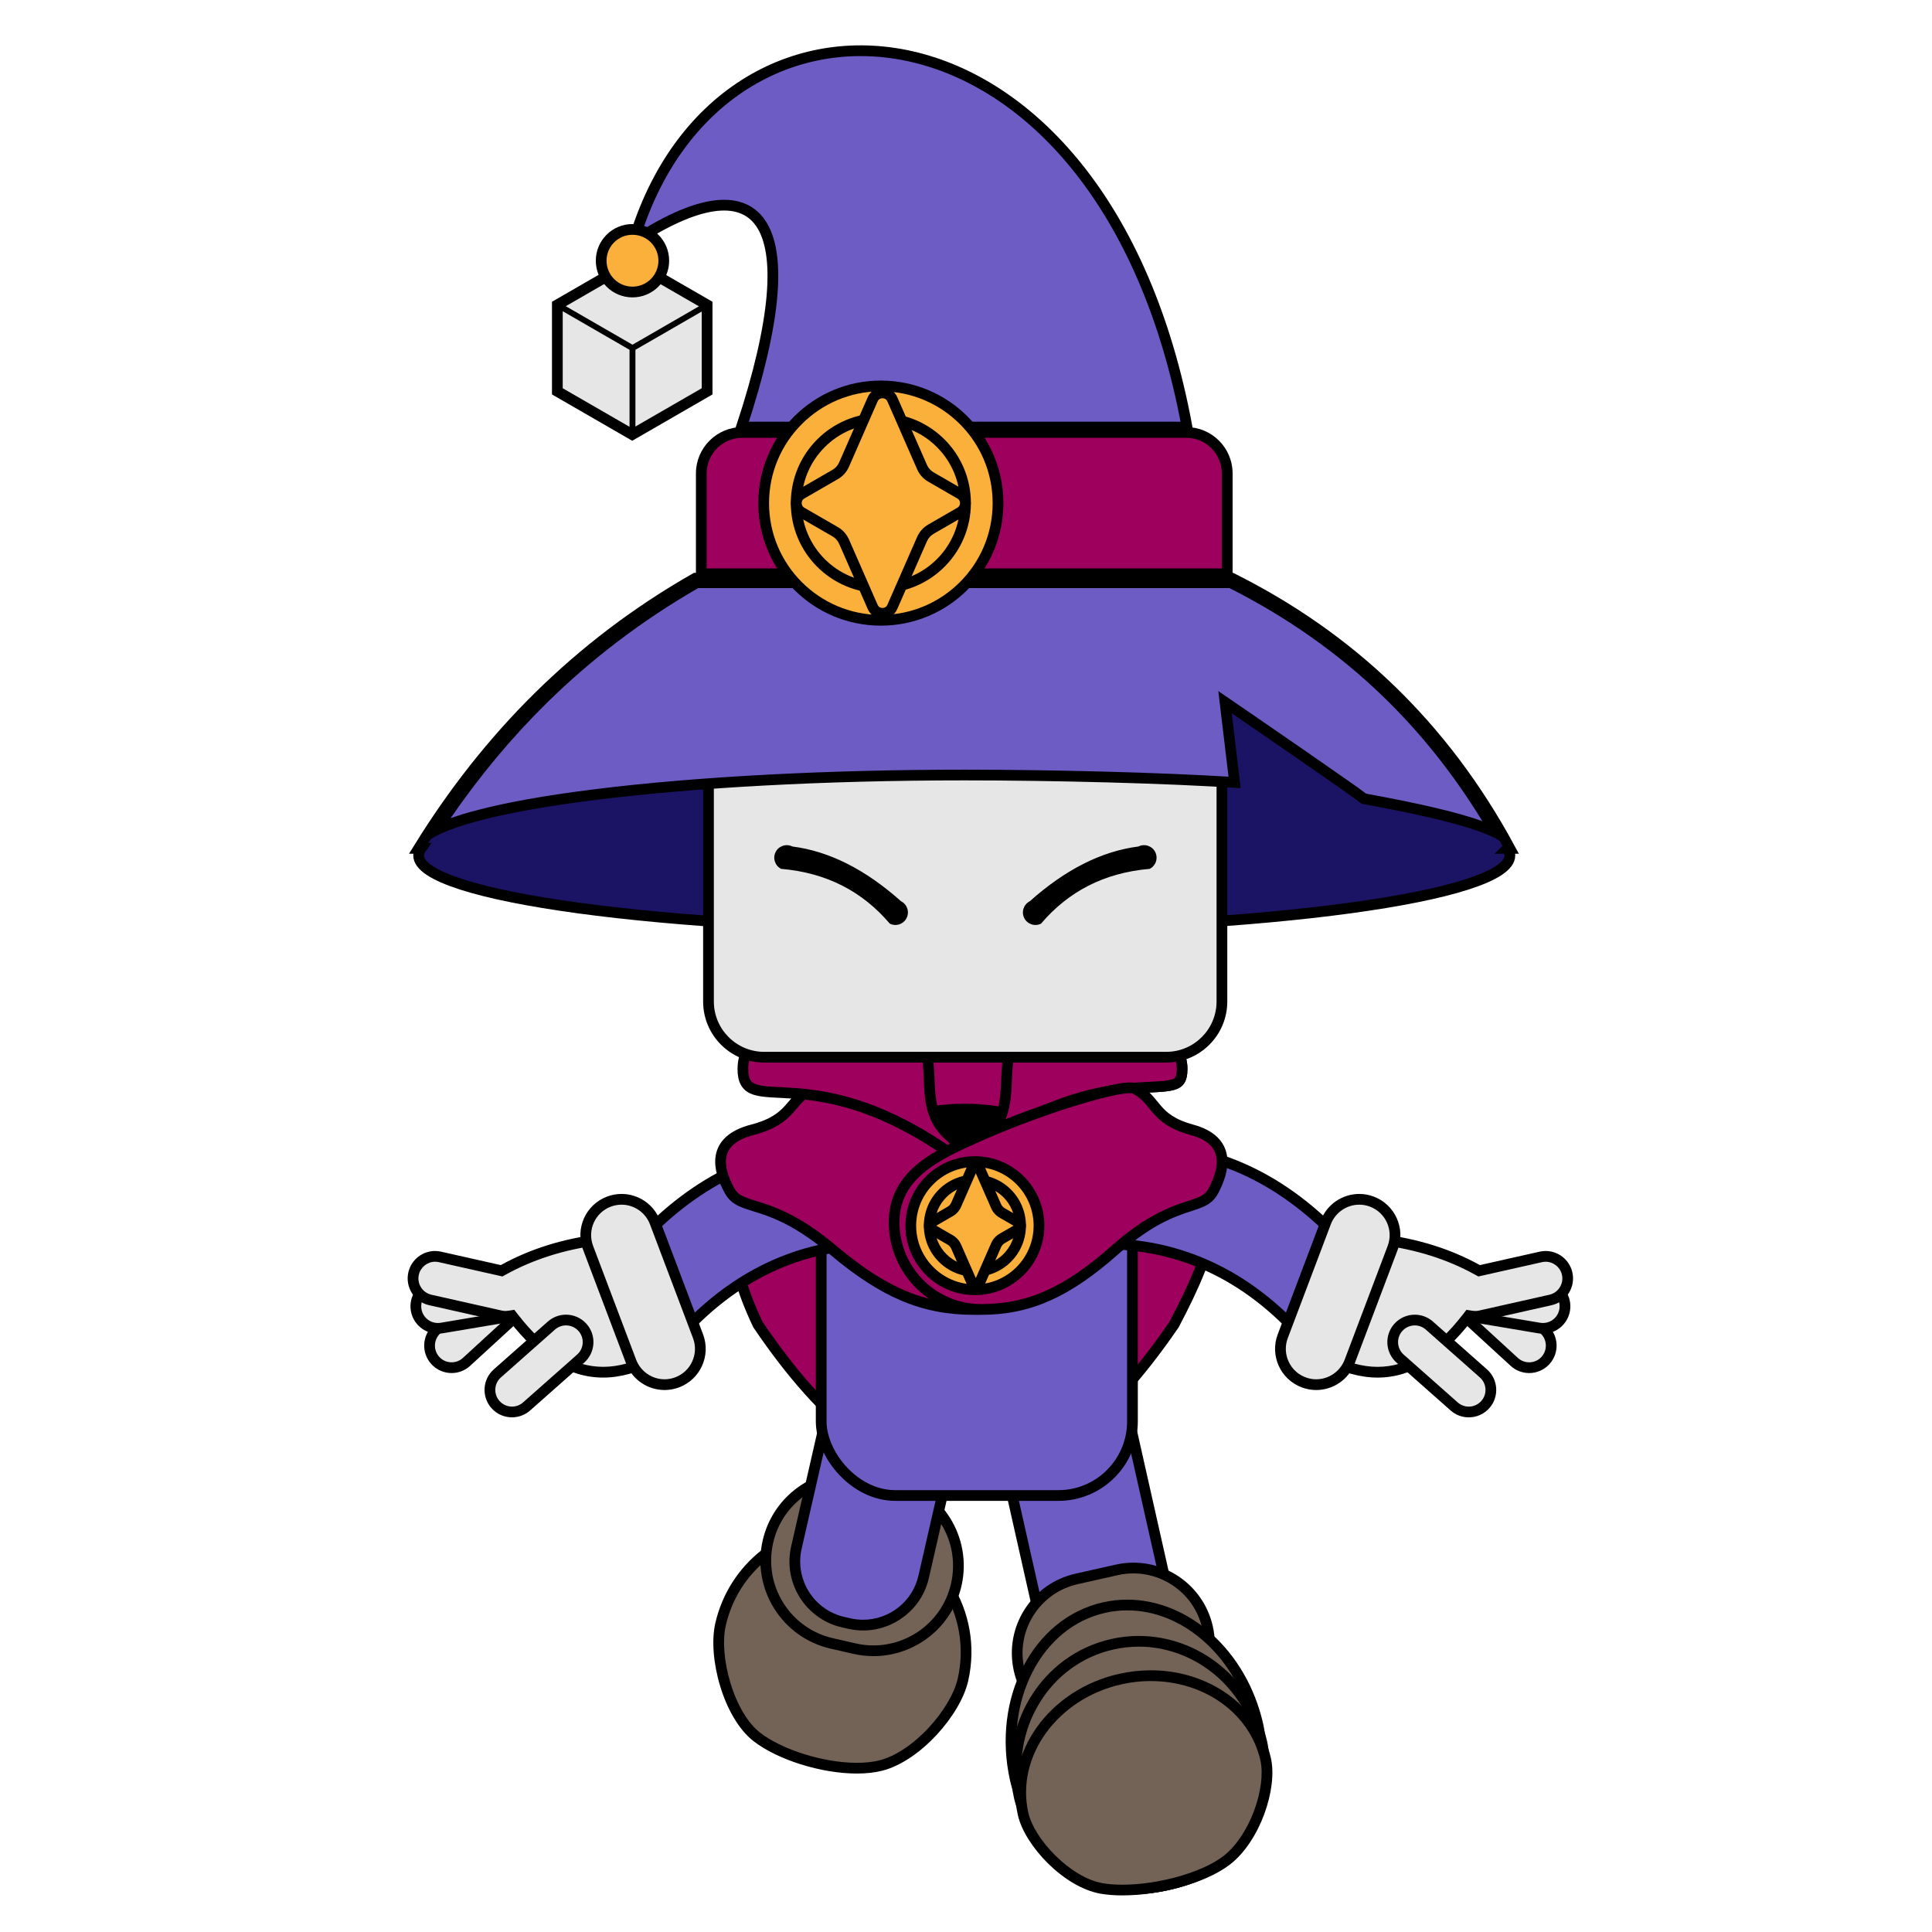 <?xml version="1.0" encoding="UTF-8"?><svg id="Front" xmlns="http://www.w3.org/2000/svg" viewBox="0 0 1080 1080"><defs><style>.cls-1,.cls-2,.cls-3,.cls-4,.cls-5,.cls-6{stroke:#000;stroke-miterlimit:10;}.cls-1,.cls-2,.cls-3,.cls-4,.cls-6{stroke-width:6px;}.cls-1,.cls-7,.cls-5{fill:#e6e6e6;}.cls-8,.cls-4{fill:#9e005d;}.cls-2,.cls-9{fill:#6c5cc4;}.cls-3,.cls-10{fill:#fbb03b;}.cls-11{fill:#736357;}.cls-5{stroke-width:3px;}.cls-6{fill:#1b1464;}</style></defs><g><g><path class="cls-11" d="M479,988.43c-19.07,0-43.12-7.52-55.94-17.49-15.84-12.32-24.38-44.87-20.27-62.88,3.53-15.44,12.31-29.32,24.72-39.09,12.23-9.63,27.49-14.94,42.97-14.94,5.2,0,10.43,.59,15.55,1.76,18.1,4.14,33.5,15.07,43.37,30.79,9.87,15.72,13.03,34.35,8.89,52.44-3.96,17.34-25.23,42.56-45.69,47.86-3.94,1.02-8.52,1.54-13.61,1.54h0Z"/><path d="M470.48,857.03c4.98,0,9.98,.57,14.88,1.69,35.75,8.17,58.18,43.9,50.01,79.65-1.89,8.28-7.96,18.53-16.22,27.42-8.66,9.32-18.61,15.95-27.3,18.2-3.7,.96-8.02,1.44-12.86,1.44-18.48,0-41.74-7.25-54.09-16.86-6.78-5.27-12.81-15.37-16.56-27.7-3.56-11.73-4.54-23.75-2.63-32.14,3.42-14.98,11.6-27.92,23.65-37.41,11.71-9.22,26.31-14.3,41.11-14.29m0-6c-33.06,0-62.93,22.76-70.61,56.36-4.37,19.11,4.54,52.84,21.35,65.91,13.36,10.39,37.76,18.12,57.78,18.12,5.17,0,10.04-.52,14.36-1.63,21.04-5.45,43.5-30.98,47.86-50.09h0c8.92-39.03-15.49-77.91-54.52-86.83h0c-5.43-1.24-10.87-1.84-16.22-1.84h0Z"/></g><g><path class="cls-11" d="M488.29,922.79c-3.56,0-7.13-.41-10.63-1.21l-12.67-2.9c-12.37-2.83-22.9-10.3-29.64-21.05-6.75-10.74-8.91-23.47-6.08-35.84,4.97-21.74,23.99-36.93,46.26-36.93,3.55,0,7.13,.41,10.63,1.21l12.67,2.9c12.37,2.83,22.9,10.3,29.64,21.05s8.91,23.47,6.08,35.84c-4.97,21.74-23.99,36.93-46.25,36.93h0Z"/><path d="M475.53,827.87c3.33,0,6.68,.38,9.96,1.13l12.67,2.9c11.59,2.65,21.45,9.65,27.77,19.72,6.32,10.07,8.34,21.99,5.7,33.58-2.29,10.03-7.76,18.68-15.82,25.03-7.83,6.17-17.61,9.57-27.51,9.57-3.33,0-6.68-.38-9.96-1.13l-12.67-2.9c-11.59-2.65-21.45-9.65-27.77-19.72s-8.34-21.99-5.7-33.58c2.29-10.03,7.76-18.68,15.82-25.03,7.83-6.17,17.61-9.57,27.51-9.57m0-6c-23.03,0-43.84,15.86-49.19,39.26-6.21,27.19,10.79,54.27,37.98,60.48l12.67,2.9c3.79,.87,7.57,1.28,11.3,1.28,23.03,0,43.84-15.86,49.19-39.26h0c6.21-27.19-10.79-54.27-37.98-60.48l-12.67-2.9c-3.79-.87-7.57-1.28-11.3-1.28h0Z"/></g></g><path class="cls-4" d="M423.7,740.45c74.75,110.54,152.1,117.54,232.59,0,22.96-43.4,34.51-79.36,0-85.31,0-50.85-232.59-50.85-232.59,0-17.75,18.29-18.63,46.22,0,85.31Z"/><g><path class="cls-9" d="M624.32,959.84c-17.75,0-34.07-15.29-38.81-36.36l-27.06-120.26,71.22-16.03,27.06,120.26c2.65,11.76,1.36,23.64-3.63,33.45-4.89,9.62-12.76,16.09-22.16,18.2-2.17,.49-4.4,.74-6.62,.74Z"/><path d="M627.4,790.77l9.87,43.87,15.82,70.3,.71,3.16c2.49,11.08,1.29,22.24-3.37,31.43-4.48,8.81-11.63,14.72-20.15,16.63-1.95,.44-3.96,.66-5.96,.66-16.36,0-31.45-14.31-35.88-34.02l-.71-3.16-15.82-70.3-9.87-43.87,65.37-14.71m4.54-7.17l-77.07,17.34,11.19,49.73,15.82,70.3,.71,3.16c5.13,22.79,22.94,38.7,41.74,38.7,2.42,0,4.85-.26,7.28-.81h0c21.28-4.79,33.85-29.52,28.06-55.24l-.71-3.16-15.82-70.3-11.19-49.73h0Z"/></g><g><path class="cls-9" d="M482.47,908.45c-2.6,0-5.22-.3-7.78-.88l-3.34-.76c-18.7-4.27-30.44-22.96-26.16-41.67l19.65-85.99,71.17,16.26-19.65,86c-3.64,15.92-17.57,27.04-33.88,27.04h0Z"/><path d="M467.09,782.74l65.32,14.93-7.08,30.99-11.9,52.08c-1.64,7.16-5.55,13.34-11.3,17.88-5.6,4.41-12.58,6.83-19.65,6.83-2.38,0-4.77-.27-7.12-.81l-3.34-.76c-17.09-3.91-27.81-20.98-23.91-38.07l11.9-52.08,7.08-30.99m-4.51-7.19l-8.42,36.84-11.9,52.08c-4.65,20.35,8.07,40.61,28.42,45.26l3.34,.76c2.83,.65,5.67,.96,8.45,.96,17.23,0,32.8-11.86,36.8-29.38l11.9-52.08,8.42-36.84-77.01-17.6h0Z"/></g><rect class="cls-2" x="459.05" y="612" width="174" height="224" rx="41.43" ry="41.43"/><g><path class="cls-9" d="M725.77,744.98c-30.55-32.98-67.25-49.69-109.15-49.69-6.22,0-12.65,.37-19.15,1.1l20.68-54.69c5.56-.52,11.07-.78,16.43-.78,42.91,0,79.53,16.15,111.88,49.35l-20.69,54.71Z"/><path d="M634.59,643.92c20.59,0,40.13,3.96,58.07,11.78,17.85,7.78,34.77,19.65,50.33,35.3l-18.32,48.44c-30.47-31.3-66.77-47.16-108.03-47.16-4.78,0-9.68,.21-14.64,.64l18.31-48.4c4.83-.4,9.63-.6,14.29-.6m0-6c-6.13,0-12.32,.33-18.58,.98l-23.1,61.09c8.05-1.12,15.97-1.69,23.72-1.69,41.44,0,78.48,16.32,110.22,52.35l23.1-61.09c-34.56-36.09-73.37-51.63-115.36-51.63h0Z"/></g><g><g><path class="cls-7" d="M854.81,764.55c-3.09,0-6.05-1.15-8.33-3.24l-29.73-27.26c-2.43-2.23-3.84-5.26-3.98-8.56-.14-3.29,1.01-6.44,3.23-8.87,2.33-2.54,5.64-4,9.09-4,3.09,0,6.05,1.15,8.33,3.24l29.72,27.26c2.43,2.23,3.84,5.27,3.99,8.56,.14,3.29-1.01,6.44-3.23,8.87-2.33,2.54-5.64,4-9.09,4Z"/><path d="M825.1,709.62v6c2.34,0,4.58,.87,6.3,2.45l.49,.45,28.74,26.36,.49,.45c3.79,3.48,4.05,9.39,.57,13.19-1.79,1.95-4.23,3.02-6.88,3.02-2.34,0-4.58-.87-6.3-2.45l-.49-.45-28.74-26.36-.49-.45c-3.79-3.48-4.05-9.39-.57-13.19,1.79-1.95,4.23-3.02,6.88-3.02v-6m0,0c-4.15,0-8.28,1.67-11.3,4.97-5.72,6.24-5.3,15.94,.94,21.66l.49,.45,28.74,26.36,.49,.45c2.94,2.7,6.66,4.03,10.36,4.03,4.15,0,8.28-1.67,11.3-4.97h0c5.72-6.24,5.3-15.94-.94-21.66l-.49-.45-28.74-26.36-.49-.45c-2.94-2.7-6.66-4.03-10.36-4.03h0Z"/></g><g><path class="cls-7" d="M862.5,742.56c-.69,0-1.38-.06-2.06-.17l-39.78-6.69c-6.71-1.13-11.24-7.5-10.12-14.21,1-5.96,6.11-10.29,12.14-10.29,.69,0,1.38,.06,2.06,.17l39.78,6.69c6.71,1.13,11.24,7.5,10.12,14.21-1,5.96-6.11,10.29-12.14,10.29Z"/><path d="M822.69,714.2h0c.52,0,1.05,.04,1.57,.13l.66,.11,38.46,6.47,.66,.11c2.46,.41,4.61,1.76,6.06,3.79s2.02,4.5,1.6,6.96c-.76,4.51-4.62,7.79-9.19,7.79-.52,0-1.05-.04-1.56-.13l-.66-.11-38.46-6.46-.66-.11c-2.46-.41-4.61-1.76-6.05-3.79-1.45-2.03-2.02-4.5-1.6-6.96,.76-4.51,4.62-7.79,9.19-7.79m0-6c-7.35,0-13.84,5.3-15.1,12.79-1.4,8.35,4.23,16.26,12.58,17.66l.66,.11,38.46,6.47,.66,.11c.86,.14,1.72,.21,2.56,.21,7.35,0,13.84-5.3,15.1-12.79,1.4-8.35-4.23-16.26-12.58-17.66l-.66-.11-38.46-6.47-.66-.11c-.86-.14-1.72-.21-2.56-.21h0Z"/></g><g><path class="cls-7" d="M770.08,767.07c-4.54,0-9.24-.67-13.96-2l-.15-.04c-7.19-1.62-12.09-7.18-10.91-12.38l11.99-53.22c.92-4.09,5.55-6.95,11.25-6.95,1.3,0,2.61,.15,3.92,.44l.14,.03,.14,.02c19.71,2.51,37.67,8.18,53.37,16.86l1,.55,34.47-7.76c.9-.2,1.81-.3,2.72-.3,5.71,0,10.76,4.05,12.02,9.63,1.49,6.63-2.69,13.25-9.33,14.74l-39.35,8.85c-.87,.2-1.77,.29-2.66,.29-.63,0-1.28-.05-1.91-.15l-1.74-.27-1.08,1.39c-15.83,20.36-32.16,30.26-49.9,30.26Z"/><path d="M768.29,695.48h0c1.07,0,2.17,.12,3.26,.37l.28,.06,.28,.04c19.34,2.46,36.93,8.01,52.29,16.51l2,1.1,2.22-.5,32.71-7.36,.65-.15c.68-.15,1.38-.23,2.06-.23,4.32,0,8.14,3.06,9.09,7.29,.55,2.43,.11,4.93-1.22,7.04-1.33,2.11-3.41,3.57-5.84,4.12l-.65,.15-38.05,8.56-.65,.15c-.66,.15-1.33,.22-2.01,.22-.48,0-.97-.04-1.46-.11l-3.49-.54-2.16,2.78c-15.23,19.58-30.78,29.1-47.54,29.1-4.26,0-8.69-.64-13.15-1.89l-.15-.04-.15-.03c-2.93-.66-5.54-2.17-7.17-4.13-.74-.9-1.92-2.7-1.48-4.67l11.99-53.22c.6-2.67,4.1-4.61,8.33-4.61m0-6c-6.98,0-12.91,3.66-14.18,9.29l-11.99,53.22c-1.54,6.83,4.36,13.98,13.18,15.97,5.07,1.42,9.99,2.11,14.77,2.11,19.46,0,36.71-11.4,52.27-31.42,.78,.12,1.57,.18,2.37,.18,1.1,0,2.21-.12,3.32-.37l.65-.15,38.05-8.56,.65-.15c8.26-1.86,13.45-10.06,11.59-18.33-1.6-7.13-7.93-11.97-14.95-11.97-1.11,0-2.25,.12-3.38,.38l-.65,.15-32.71,7.36c-16.52-9.13-34.75-14.7-54.44-17.21-1.55-.35-3.09-.52-4.58-.52h0Z"/></g><g><path class="cls-7" d="M735.77,774.04c-2.41,0-4.79-.44-7.07-1.3-5-1.89-8.96-5.61-11.16-10.48-2.2-4.87-2.37-10.3-.48-15.3l24.05-63.6c2.92-7.74,10.44-12.93,18.71-12.93,2.41,0,4.79,.44,7.07,1.3,10.31,3.9,15.53,15.47,11.63,25.78l-24.05,63.6c-2.92,7.74-10.44,12.93-18.71,12.93Z"/><path d="M759.83,673.42c2.05,0,4.07,.37,6.01,1.11,8.77,3.32,13.2,13.15,9.89,21.91l-24.05,63.6c-2.49,6.58-8.88,10.99-15.9,10.99-2.05,0-4.07-.37-6.01-1.11-4.25-1.61-7.61-4.77-9.48-8.91s-2.01-8.76-.41-13l24.05-63.6c2.49-6.58,8.88-10.99,15.9-10.99m0-6c-9.29,0-18.04,5.67-21.52,14.87l-24.05,63.6c-4.49,11.88,1.5,25.16,13.38,29.65,2.68,1.01,5.43,1.49,8.13,1.49,9.29,0,18.04-5.67,21.52-14.87l24.05-63.6c4.49-11.88-1.5-25.16-13.38-29.65-2.68-1.01-5.43-1.49-8.13-1.49h0Z"/></g><g><path class="cls-7" d="M821.05,789.31c-3.01,0-5.91-1.1-8.17-3.1l-30.2-26.73c-5.09-4.51-5.57-12.32-1.06-17.41,2.34-2.64,5.71-4.16,9.24-4.16,3.01,0,5.91,1.1,8.17,3.1l30.2,26.73c5.09,4.51,5.57,12.32,1.06,17.41-2.34,2.64-5.71,4.16-9.24,4.16Z"/><path d="M790.86,740.91c2.28,0,4.47,.83,6.18,2.35l.5,.44,29.21,25.85,.5,.44c1.87,1.65,2.98,3.93,3.13,6.42,.15,2.49-.67,4.89-2.33,6.75-1.77,2-4.32,3.15-6.99,3.15-2.28,0-4.47-.83-6.18-2.34l-.5-.44-29.21-25.85-.5-.44c-3.85-3.41-4.21-9.32-.8-13.17,1.77-2,4.32-3.15,7-3.15m0-6c-4.24,0-8.46,1.75-11.49,5.17h0c-5.61,6.34-5.02,16.03,1.32,21.64l.5,.44,29.21,25.85,.5,.44c2.92,2.58,6.54,3.85,10.16,3.85,4.24,0,8.46-1.75,11.49-5.17h0c5.61-6.34,5.02-16.03-1.32-21.64l-.5-.44-29.21-25.85-.5-.44c-2.92-2.58-6.54-3.85-10.16-3.85h0Z"/></g></g><g><path class="cls-9" d="M360.8,690.27c32.35-33.2,68.97-49.35,111.88-49.35,5.35,0,10.87,.26,16.43,.78l20.68,54.69c-6.51-.73-12.93-1.1-19.15-1.1-41.9,0-78.6,16.71-109.15,49.69l-20.69-54.71Z"/><path d="M472.69,643.92c4.66,0,9.45,.2,14.28,.6l18.31,48.4c-4.96-.42-9.86-.64-14.64-.64-41.26,0-77.56,15.86-108.03,47.16l-18.32-48.44c15.56-15.66,32.47-27.52,50.33-35.3,17.94-7.82,37.48-11.78,58.07-11.78h0m0-6c-41.99,0-80.8,15.54-115.36,51.63l23.1,61.09c31.74-36.03,68.78-52.35,110.22-52.35,7.75,0,15.67,.57,23.72,1.69l-23.1-61.09c-6.26-.65-12.45-.98-18.58-.98h0Z"/></g><g><g><path class="cls-7" d="M252.46,764.55c-3.45,0-6.76-1.46-9.09-4-2.23-2.43-3.38-5.58-3.23-8.87,.14-3.29,1.56-6.33,3.99-8.56l29.72-27.26c2.28-2.09,5.24-3.25,8.33-3.25,3.45,0,6.76,1.46,9.09,4,2.23,2.43,3.37,5.58,3.23,8.87-.14,3.29-1.56,6.33-3.99,8.56l-29.72,27.26c-2.28,2.09-5.24,3.25-8.33,3.25h0Z"/><path d="M282.17,715.62c2.65,0,5.09,1.07,6.88,3.02,3.48,3.79,3.22,9.71-.57,13.19l-.49,.45-28.74,26.36-.49,.45c-1.73,1.58-3.97,2.45-6.3,2.45-2.65,0-5.09-1.07-6.88-3.02-3.48-3.79-3.22-9.71,.57-13.19l.49-.45,28.74-26.36,.49-.45c1.73-1.58,3.97-2.45,6.3-2.45m0-6c-3.7,0-7.42,1.33-10.36,4.03l-.49,.45-28.74,26.36-.49,.45c-6.24,5.72-6.66,15.42-.94,21.66h0c3.02,3.3,7.16,4.97,11.3,4.97,3.7,0,7.42-1.33,10.36-4.03l.49-.45,28.74-26.36,.49-.45c6.24-5.72,6.66-15.42,.94-21.66-3.02-3.3-7.16-4.97-11.3-4.97h0Z"/></g><g><path class="cls-7" d="M244.77,742.56c-6.03,0-11.14-4.33-12.14-10.29-1.13-6.71,3.41-13.08,10.12-14.21l39.77-6.69c.68-.12,1.38-.17,2.06-.17,6.03,0,11.14,4.33,12.14,10.29,1.13,6.71-3.41,13.08-10.12,14.21l-39.77,6.69c-.68,.12-1.38,.17-2.06,.17h0Z"/><path d="M284.58,714.2c4.56,0,8.43,3.28,9.19,7.79,.41,2.46-.16,4.93-1.6,6.96-1.45,2.03-3.6,3.38-6.06,3.79l-.65,.11-38.46,6.47-.65,.11c-.52,.09-1.05,.13-1.57,.13-4.56,0-8.43-3.28-9.19-7.79-.41-2.46,.16-4.93,1.6-6.96s3.6-3.38,6.05-3.79l.66-.11,38.46-6.47,.66-.11c.52-.09,1.05-.13,1.57-.13m0-6c-.84,0-1.7,.07-2.56,.21l-.66,.11-38.46,6.47-.66,.11c-8.35,1.4-13.98,9.31-12.58,17.66,1.26,7.49,7.75,12.79,15.1,12.79,.84,0,1.7-.07,2.56-.21l.66-.11,38.46-6.47,.66-.11c8.35-1.4,13.98-9.31,12.58-17.66-1.26-7.49-7.75-12.79-15.1-12.79h0Z"/></g><g><path class="cls-7" d="M337.19,767.07c-17.75,0-34.07-9.9-49.9-30.26l-1.08-1.39-1.74,.27c-.64,.1-1.28,.15-1.91,.15-.9,0-1.79-.1-2.66-.29l-39.35-8.85c-6.64-1.49-10.82-8.11-9.33-14.74,1.26-5.58,6.31-9.63,12.02-9.63,.91,0,1.83,.1,2.72,.3l34.47,7.76,1-.55c15.7-8.68,33.65-14.35,53.37-16.86l.14-.02,.14-.03c1.3-.29,2.62-.44,3.92-.44,5.7,0,10.33,2.86,11.25,6.95l11.99,53.22c1.17,5.21-3.72,10.76-10.91,12.38l-.15,.04c-4.73,1.33-9.43,2-13.96,2h0Z"/><path d="M338.98,695.48c4.22,0,7.72,1.94,8.33,4.61l11.99,53.22c.44,1.96-.74,3.77-1.48,4.67-1.62,1.97-4.24,3.47-7.17,4.13l-.15,.03-.15,.04c-4.46,1.25-8.89,1.89-13.15,1.89-16.76,0-32.31-9.52-47.54-29.1l-2.16-2.78-3.49,.54c-.49,.07-.98,.11-1.46,.11-.68,0-1.35-.07-2.01-.22l-.65-.15-38.05-8.56-.65-.15c-2.43-.55-4.51-2.01-5.84-4.12-1.33-2.11-1.77-4.61-1.22-7.04,.95-4.22,4.77-7.29,9.09-7.29,.69,0,1.38,.08,2.06,.23l.65,.15,32.71,7.36,2.22,.5,2-1.1c15.36-8.49,32.96-14.04,52.29-16.51l.28-.04,.28-.06c1.09-.25,2.18-.37,3.26-.37m0-6c-1.49,0-3.03,.17-4.58,.52-19.69,2.51-37.91,8.07-54.44,17.21l-32.71-7.36-.65-.15c-1.13-.25-2.27-.38-3.38-.38-7.01,0-13.34,4.84-14.95,11.97-1.86,8.26,3.33,16.47,11.59,18.33l.65,.15,38.05,8.56,.65,.15c1.11,.25,2.23,.37,3.32,.37,.8,0,1.59-.06,2.37-.18,15.56,20.02,32.81,31.42,52.27,31.42,4.79,0,9.71-.69,14.77-2.11,8.82-1.99,14.72-9.14,13.18-15.97l-11.99-53.22c-1.27-5.63-7.2-9.29-14.18-9.29h0Z"/></g><g><path class="cls-7" d="M371.5,774.04c-8.27,0-15.79-5.2-18.71-12.93l-24.05-63.6c-3.9-10.32,1.32-21.88,11.63-25.78,2.28-.86,4.66-1.3,7.07-1.3,8.27,0,15.79,5.2,18.71,12.93l24.05,63.6c1.89,5,1.72,10.43-.48,15.3-2.2,4.87-6.16,8.59-11.16,10.48-2.28,.86-4.66,1.3-7.07,1.3h0Z"/><path d="M347.44,673.42c7.03,0,13.42,4.42,15.9,10.99l24.05,63.6c1.61,4.25,1.46,8.87-.41,13s-5.23,7.3-9.48,8.91c-1.94,.73-3.96,1.11-6.01,1.11-7.03,0-13.42-4.42-15.9-10.99l-24.05-63.6c-3.32-8.77,1.12-18.6,9.89-21.91,1.94-.73,3.96-1.11,6.01-1.11m0-6c-2.7,0-5.45,.48-8.13,1.49-11.88,4.49-17.87,17.77-13.38,29.65l24.05,63.6c3.48,9.2,12.23,14.87,21.52,14.87,2.7,0,5.45-.48,8.13-1.49,11.88-4.49,17.87-17.77,13.38-29.65l-24.05-63.6c-3.48-9.2-12.23-14.87-21.52-14.87h0Z"/></g><g><path class="cls-7" d="M286.22,789.31c-3.53,0-6.9-1.52-9.24-4.16-4.51-5.09-4.03-12.9,1.06-17.41l30.2-26.73c2.26-2,5.16-3.1,8.17-3.1,3.53,0,6.9,1.52,9.24,4.16,4.51,5.09,4.03,12.9-1.06,17.41l-30.21,26.73c-2.25,2-5.16,3.1-8.16,3.1h0Z"/><path d="M316.41,740.91c2.67,0,5.22,1.15,6.99,3.15,1.65,1.87,2.48,4.27,2.33,6.75s-1.26,4.77-3.13,6.42l-.5,.44-29.21,25.85-.5,.44c-1.71,1.51-3.9,2.34-6.18,2.34-2.67,0-5.22-1.15-6.99-3.15-1.65-1.87-2.48-4.27-2.33-6.75,.15-2.49,1.26-4.77,3.13-6.42l.5-.44,29.2-25.85,.5-.44c1.71-1.51,3.9-2.34,6.18-2.34m0-6c-3.61,0-7.24,1.27-10.16,3.85l-.5,.44-29.21,25.85-.5,.44c-6.34,5.61-6.93,15.3-1.32,21.64h0c3.03,3.42,7.25,5.17,11.49,5.17,3.61,0,7.24-1.27,10.16-3.85l.5-.44,29.21-25.85,.5-.44c6.34-5.61,6.93-15.3,1.32-21.64h0c-3.03-3.42-7.25-5.17-11.49-5.17h0Z"/></g></g><g><g><path class="cls-11" d="M611.08,966.61c-19.68,0-37.1-13.96-41.42-33.18-5.14-22.86,9.27-45.65,32.13-50.79l22.44-5.05c3.09-.69,6.24-1.05,9.37-1.05,19.67,0,37.1,13.95,41.42,33.18,2.49,11.08,.52,22.46-5.55,32.05-6.07,9.59-15.51,16.25-26.59,18.74l-22.44,5.05c-3.09,.69-6.24,1.05-9.37,1.05h0Z"/><path d="M633.6,879.54c8.82,0,17.51,3.03,24.47,8.54,7.16,5.66,12.01,13.37,14.02,22.3,4.78,21.25-8.62,42.43-29.86,47.21l-22.44,5.05c-2.87,.65-5.8,.97-8.71,.97-8.82,0-17.51-3.03-24.47-8.54-7.16-5.66-12.01-13.37-14.02-22.3-2.32-10.29-.49-20.87,5.16-29.79,5.64-8.92,14.42-15.1,24.71-17.42l22.44-5.05c2.87-.65,5.8-.97,8.71-.97m0-6c-3.31,0-6.67,.36-10.03,1.12l-22.44,5.05c-24.52,5.52-39.92,29.86-34.4,54.38,4.76,21.15,23.54,35.52,44.35,35.52,3.31,0,6.67-.36,10.03-1.12l22.44-5.05c24.52-5.52,39.92-29.86,34.4-54.38-4.76-21.15-23.54-35.52-44.35-35.52h0Z"/></g><g><path class="cls-11" d="M632.74,1055.86c-6.33,0-12.24-.75-17.11-2.17-20.06-5.85-43.18-37.24-48.04-58.83-4.89-21.72-2.36-43.71,7.1-61.94,9.38-18.05,24.47-30.23,42.48-34.28,4.24-.96,8.6-1.44,12.94-1.44,33.59,0,64.33,28.24,73.08,67.14,4.68,20.8-2.44,58.37-18.31,73.83-10.86,10.58-31.82,17.68-52.15,17.68h0Z"/><path d="M630.12,900.21c32.2,0,61.71,27.25,70.16,64.8,2.28,10.15,1.7,24.43-1.56,38.2-3.38,14.3-9.19,26.26-15.92,32.82-10.17,9.91-30.76,16.83-50.06,16.83-6.05,0-11.67-.71-16.27-2.05-8.58-2.5-18.81-10.63-28.07-22.3-8.88-11.2-15.57-24.02-17.88-34.3-4.73-21.03-2.3-42.3,6.84-59.89,8.96-17.25,23.34-28.88,40.48-32.74,4.03-.91,8.16-1.37,12.28-1.37m0-6c-4.52,0-9.06,.49-13.6,1.51h0c-39.06,8.79-62.28,53.47-51.86,99.8,5.1,22.68,28.95,54.87,50.13,61.05,5.3,1.55,11.45,2.29,17.95,2.29,19.48,0,42.08-6.68,54.25-18.54,16.23-15.81,24.25-53.95,19.14-76.64-9.21-40.95-41.63-69.48-76.01-69.48h0Z"/></g><g><path class="cls-11" d="M630.26,1056.18c-5.43,0-10.32-.5-14.55-1.48-19.69-4.58-41.7-31.33-45.91-50.02-8.72-38.75,14.6-77.12,51.99-85.54,4.87-1.1,9.86-1.65,14.81-1.65,32.48,0,61.42,23.83,68.81,56.67,4.05,18.01-4.03,50.99-20.15,64.95-11.61,10.05-34.23,17.07-55,17.07h0Z"/><path d="M636.61,920.48c14.94,0,29.73,5.33,41.66,15.02,12.13,9.85,20.73,23.82,24.22,39.32,1.94,8.64,.98,20.96-2.58,32.96-3.72,12.55-9.77,23.14-16.61,29.06-10.94,9.47-33.24,16.34-53.04,16.34-5.2,0-9.86-.47-13.87-1.4-8.42-1.96-18.3-8.77-27.11-18.68-8.39-9.45-14.58-20.32-16.55-29.08-4.06-18.03-1.1-36.49,8.34-51.99,9.39-15.43,24.09-26.07,41.38-29.96,4.66-1.05,9.42-1.58,14.16-1.58m0-6c-5.11,0-10.29,.56-15.47,1.73h0c-39.06,8.79-63.36,48.69-54.26,89.12h0c4.45,19.8,27.28,47.44,48.15,52.29,4.53,1.05,9.72,1.56,15.23,1.56,19.88,0,44-6.58,56.97-17.8,16.56-14.33,25.57-48.08,21.11-67.87h0c-7.89-35.07-38.31-59.02-71.73-59.02h0Z"/></g><g><path class="cls-11" d="M627.4,1056.56c-4.29,0-8.2-.3-11.63-.9-19.33-3.37-40.28-25.72-43.86-41.65-7.46-33.15,16.89-66.96,54.28-75.37,5.66-1.27,11.43-1.92,17.14-1.92,31.6,0,57.99,19.24,64.19,46.78,3.45,15.34-5.54,43.96-21.89,56.49-12.53,9.6-37.01,16.57-58.22,16.57h0Z"/><path d="M643.33,939.73c30.18,0,55.38,18.27,61.26,44.43,1.62,7.18,.31,17.61-3.5,27.91-4.03,10.9-10.33,20.21-17.28,25.54-11.87,9.09-36.11,15.95-56.4,15.95-4.12,0-7.85-.29-11.11-.86-17.95-3.13-38.14-24.61-41.45-39.35-7.1-31.53,16.24-63.73,52.01-71.79,5.45-1.23,10.99-1.85,16.48-1.85m0-6c-5.84,0-11.81,.65-17.8,1.99h0c-39.06,8.79-64.38,44.14-56.55,78.96h0c3.84,17.05,25.69,40.35,46.28,43.94,3.66,.64,7.77,.94,12.14,.94,20.23,0,46.18-6.56,60.05-17.19,16.87-12.93,26.83-42.48,22.99-59.53-6.63-29.47-34.9-49.12-67.12-49.12h0Z"/></g></g><g><g><path class="cls-8" d="M539.4,647.17c-50.07-41.25-86.04-41.26-101.51-41.26-1.42,0-2.77,.01-4.06,.02-1.15,0-2.25,.02-3.3,.02-10.94,0-12.73-1.19-12.73-8.46,0-12.83,12.63-25.61,34.65-35.07,23.15-9.95,53.99-15.43,86.85-15.43s63.7,5.48,86.85,15.43c22.02,9.46,34.65,22.25,34.65,35.07,0,9.03-3.13,9.5-17.91,10.23-20.33,1.01-54.17,2.69-103.49,39.44Z"/><path d="M539.3,549.99c32.46,0,62.88,5.39,85.67,15.18,20.87,8.97,32.83,20.75,32.83,32.32,0,4.66-1.13,5.21-1.8,5.54-2.33,1.15-7.4,1.4-13.26,1.69-19.07,.95-54.15,2.69-103.25,38.64-49.96-40.46-86-40.46-101.6-40.46-1.43,0-2.79,.01-4.08,.02-1.14,0-2.24,.02-3.28,.02-2.32,0-7.16,0-8.75-.94-.91-.54-.98-3.59-.98-4.52,0-11.57,11.97-23.35,32.83-32.32,22.78-9.79,53.21-15.18,85.67-15.18m0-6c-68.76,0-124.5,23.95-124.5,53.5,0,10.54,5.22,11.46,15.73,11.46,2.22,0,4.67-.04,7.36-.04,20.28,0,53.99,2.32,101.41,42.08,84.5-64,124.5-23.95,124.5-53.5s-55.74-53.5-124.5-53.5h0Z"/></g><ellipse cx="539.3" cy="657.49" rx="70.5" ry="40.5"/><path class="cls-4" d="M465.77,698.86c27.98,23.56,50.19,33.13,78.37,33.13,28.18,0,51.02-21.8,51.02-48.7s-31.05-31.01-56.86-41.8c-38.4-16.06-78.17-35.81-84.11-33-13.37,6.32-10.52,17.07-33.66,23.09-23.14,6.02-19.26,22.2-12.62,34.14,6.67,12,22.09,3.01,57.86,33.13Z"/><path class="cls-4" d="M531.37,635.49c-27.32-23.11,10.44-56.47-49.13-85.45-39.79,8.93-66.96,26.83-66.96,47.45,0,27.96,35.81-6.39,111.25,44.05l5.01,3.18,6.24-2.82-6.41-6.42Z"/><g><path class="cls-8" d="M527.79,651.35c.99-.91,2.59-2.21,5.18-3.96,28.31-11.55,29.01-27.87,29.69-43.65,.72-16.78,1.46-34.12,34.56-50.54,38.67,8.88,63.59,26.21,63.59,44.29,0,9.03-3.13,9.5-17.91,10.23-20.57,1.02-54.99,2.74-105.28,40.78-2.25,1.34-6.68,2.59-9.83,2.84Z"/><path d="M597.59,556.37c18.2,4.28,33.46,10.46,44.24,17.94,7.29,5.06,15.98,13.19,15.98,23.18,0,4.66-1.13,5.21-1.8,5.54-2.33,1.15-7.4,1.4-13.26,1.69-16.26,.81-44.17,2.19-82.48,24.88,4.64-8.4,5.03-17.36,5.39-25.74,.71-16.47,1.37-32.04,31.94-47.5m-.75-6.33c-68.08,33.12-9.04,71.95-65.3,94.68-10.85,7.29-9.4,9.67-4.81,9.67,3.76,0,9.63-1.6,12.56-3.4,84.5-64,124.5-23.95,124.5-53.5,0-20.63-27.17-38.52-66.96-47.45h0Z"/></g><path class="cls-4" d="M623.14,698.86c-26.67,23.56-47.84,33.13-74.7,33.13s-48.63-21.8-48.63-48.7,24.03-37.9,48.63-48.7c36.6-16.06,80.07-28.91,85.73-26.11,12.75,6.32,10.03,17.07,32.09,23.09,22.06,6.02,18.36,22.2,12.03,34.14-6.36,12-21.06,3.01-55.15,33.13Z"/><g><g><path class="cls-10" d="M544.97,721c-19.76,0-35.83-16.07-35.83-35.83s16.07-35.83,35.83-35.83,35.83,16.08,35.83,35.83-16.07,35.83-35.83,35.83Z"/><path d="M544.97,652.33c18.1,0,32.83,14.73,32.83,32.83s-14.73,32.83-32.83,32.83-32.83-14.73-32.83-32.83,14.73-32.83,32.83-32.83m0-6c-21.45,0-38.83,17.39-38.83,38.83s17.39,38.83,38.83,38.83,38.83-17.39,38.83-38.83-17.39-38.83-38.83-38.83h0Z"/></g><g><path class="cls-10" d="M544.97,710.7c-14.08,0-25.53-11.45-25.53-25.53s11.45-25.53,25.53-25.53,25.53,11.45,25.53,25.53-11.45,25.53-25.53,25.53Z"/><path d="M544.97,662.63c12.43,0,22.53,10.11,22.53,22.53s-10.11,22.53-22.53,22.53-22.53-10.11-22.53-22.53,10.11-22.53,22.53-22.53m0-6c-15.76,0-28.53,12.77-28.53,28.53s12.77,28.53,28.53,28.53,28.53-12.77,28.53-28.53-12.77-28.53-28.53-28.53h0Z"/></g><g><path class="cls-10" d="M545.49,718.8c-.41,0-1.43-.12-1.92-1.26l-9.06-20.67c-.7-1.59-1.86-2.89-3.37-3.76l-10.61-6.12c-.95-.55-1.05-1.45-1.05-1.82s.1-1.27,1.05-1.82l10.61-6.13c1.5-.87,2.67-2.17,3.37-3.76l9.06-20.67c.5-1.13,1.51-1.26,1.92-1.26s1.43,.12,1.92,1.26l9.42,21.48c.7,1.59,1.86,2.89,3.37,3.76l9.21,5.32c.95,.55,1.05,1.45,1.05,1.82s-.1,1.27-1.05,1.82l-9.21,5.32c-1.5,.87-2.67,2.17-3.37,3.76l-9.42,21.48c-.5,1.13-1.51,1.26-1.92,1.26Z"/><path d="M545.49,655.87l4.24,9.67,4.35,9.93c.96,2.18,2.55,3.96,4.62,5.16l7.86,4.54-7.86,4.54c-2.06,1.19-3.66,2.97-4.62,5.16l-4.35,9.93-4.24,9.67-4.24-9.67-4-9.12c-.96-2.18-2.55-3.96-4.62-5.16l-1.4-.81-7.86-4.54,7.86-4.54,1.4-.81c2.06-1.19,3.66-2.97,4.62-5.16l4-9.12,4.24-9.67m0-7.34c-1.89,0-3.78,1.02-4.67,3.05l-5.06,11.55-4,9.12c-.44,1-1.18,1.83-2.12,2.37l-1.4,.81-9.21,5.32c-3.4,1.96-3.4,6.87,0,8.83l9.21,5.32,1.4,.81c.94,.54,1.68,1.37,2.12,2.37l4,9.12,5.06,11.55c.89,2.03,2.78,3.05,4.67,3.05s3.78-1.02,4.67-3.05l5.06-11.55,4.35-9.93c.44-1,1.18-1.83,2.12-2.37l9.21-5.32c3.4-1.96,3.4-6.87,0-8.83l-9.21-5.32c-.94-.54-1.68-1.37-2.12-2.37l-4.35-9.93-5.06-11.55c-.89-2.03-2.78-3.05-4.67-3.05h0Z"/></g></g></g><g><path class="cls-6" d="M842.75,474.24h1.27c-37.48-69.28-90.15-118.44-155.35-151H388.67c-65.28,37.24-115.97,88.39-154.65,151h1.42c-.93,1.32-1.42,2.65-1.42,4,0,22.92,136.55,41.5,305,41.5s305-18.58,305-41.5c0-2.03-1.09-4.02-3.16-5.98,.78,.65,1.42,1.31,1.89,1.98Z"/><g><g><rect class="cls-7" x="396.05" y="304" width="287" height="287" rx="31.14" ry="31.14"/><path d="M651.92,307c15.51,0,28.14,12.62,28.14,28.13v224.73c0,15.51-12.62,28.13-28.14,28.13h-224.73c-15.51,0-28.14-12.62-28.14-28.13v-224.73c0-15.51,12.62-28.13,28.14-28.13h224.73m0-6h-224.73c-18.85,0-34.14,15.28-34.14,34.13v224.73c0,18.85,15.28,34.13,34.14,34.13h224.73c18.85,0,34.14-15.28,34.14-34.13v-224.73c0-18.85-15.28-34.13-34.14-34.13h0Z"/></g><g><path d="M572.56,513.21h0c-1.74-3.45-.35-7.66,3.1-9.4,19.89-17.75,40.13-27.98,60.72-30.61,3.45-1.74,7.66-.35,9.4,3.1h0c1.74,3.45,.35,7.66-3.1,9.4-25.55,2.17-45.54,12.76-60.72,30.61-3.45,1.74-7.66,.35-9.4-3.1Z"/><path d="M506.79,513.21h0c1.74-3.45,.35-7.66-3.1-9.4-19.89-17.75-40.13-27.98-60.72-30.61-3.45-1.74-7.66-.35-9.4,3.1h0c-1.74,3.45-.35,7.66,3.1,9.4,25.55,2.17,45.54,12.76,60.72,30.61,3.45,1.74,7.66,.35,9.4-3.1Z"/></g></g><g><polygon class="cls-1" points="395.28 218.76 395.28 170.42 353.42 146.26 311.56 170.42 311.56 218.76 353.42 242.92 395.28 218.76"/><path class="cls-5" d="M353.63,146.13l-.07-.04-41.93,24.21-.07,.04v48.5l41.93,24.21,.07,.04,41.93-24.21,.07-.04v-48.5l-41.93-24.21Zm41.5,24.29l-41.57,24-41.57-24,41.57-24,41.57,24Zm-83.29,.25l41.57,24v48l-41.57-24v-48Zm41.86,72.01v-48l41.57-24v48l-41.57,24Z"/></g><g><path class="cls-9" d="M835.79,465.18c-12.3-5.91-35.71-11.82-73.43-18.71-1.56-1.32-4.69-3.52-11-7.96-6.02-4.23-14.4-10.06-24.91-17.33-17.89-12.37-36.01-24.78-36.19-24.9l-5.46-3.74,.78,6.57c2.77,23.24,4,33.61,4.57,38.28-38.17-2.45-99.44-4.14-150.98-4.14-76.46,0-149.64,3.86-206.06,10.88-31.98,3.98-70.16,10.42-89.37,19.95,38.34-58.37,87.31-104.86,145.73-138.33h298.49c32.47,16.29,61.64,36.77,86.7,60.89,23.44,22.56,43.97,48.94,61.12,78.54Z"/><path d="M687.25,328.74c31.95,16.1,60.65,36.3,85.34,60.06,21.21,20.4,40.01,43.97,56.06,70.24-13.61-4.9-34.61-9.82-65.02-15.39-2-1.59-5.25-3.87-10.54-7.59-6.02-4.24-14.41-10.07-24.93-17.35-17.9-12.37-36.02-24.79-36.2-24.91l-10.91-7.47,1.56,13.13c2.2,18.49,3.44,28.86,4.14,34.71-38.4-2.33-97.57-3.92-147.57-3.92-76.58,0-149.89,3.87-206.43,10.9-27.68,3.44-50.33,7.5-67.32,12.06-5.08,1.36-9.59,2.75-13.56,4.17,16.21-23.58,34.22-45.17,53.73-64.38,25.2-24.81,53.69-46.42,84.69-64.26h296.98m1.42-6H388.67c-65.28,37.24-115.97,88.39-154.65,151h1.56c14.79-21.04,145.06-37.5,303.58-37.5,49.02,0,113.35,1.57,154.39,4.37-.03-.13-5-41.87-5-41.87,0,0,73,50,72.4,50.52,35.6,6.48,75.15,15.04,81.79,24.48h1.27c-37.48-69.27-90.15-118.44-155.35-151h0Zm4.89,117.87h0Z"/></g><g><path class="cls-8" d="M392.02,320.74v-56.08c0-12.64,10.28-22.92,22.92-22.92h248.15c12.64,0,22.92,10.28,22.92,22.92v56.08H392.02Z"/><path d="M663.1,244.74c10.99,0,19.92,8.94,19.92,19.92v53.08H395.03v-53.08c0-10.99,8.94-19.92,19.92-19.92h248.15m0-6h-248.15c-14.32,0-25.92,11.61-25.92,25.92v59.08h300v-59.08c0-14.32-11.61-25.92-25.92-25.92h0Z"/></g><path class="cls-2" d="M663.56,238.74h-249.07c39.5-119.81,9.34-149.44-60.43-103.5C402.06-27.76,617.06-12.76,663.56,238.74Z"/><g><g><circle class="cls-10" cx="492.4" cy="281.25" r="65.5" transform="translate(135.91 722.23) rotate(-80.78)"/><path d="M492.4,218.74c34.46,0,62.5,28.04,62.5,62.5s-28.04,62.5-62.5,62.5-62.5-28.04-62.5-62.5,28.04-62.5,62.5-62.5m0-6c-37.83,0-68.5,30.67-68.5,68.5s30.67,68.5,68.5,68.5,68.5-30.67,68.5-68.5-30.67-68.5-68.5-68.5h0Z"/></g><g><circle class="cls-10" cx="492.4" cy="281.25" r="47.33" transform="translate(135.91 722.23) rotate(-80.78)"/><path d="M492.4,236.91c24.45,0,44.33,19.89,44.33,44.33s-19.89,44.33-44.33,44.33-44.33-19.89-44.33-44.33,19.89-44.33,44.33-44.33m0-6c-27.8,0-50.33,22.53-50.33,50.33s22.53,50.33,50.33,50.33,50.33-22.53,50.33-50.33-22.53-50.33-50.33-50.33h0Z"/></g><g><path class="cls-10" d="M493.32,342.87c-2.45,0-4.51-1.34-5.49-3.59l-15.99-36.47c-1.03-2.36-2.76-4.29-4.99-5.57l-18.72-10.8c-1.88-1.08-3-3.02-3-5.19s1.12-4.11,3-5.19l18.72-10.81c2.23-1.29,3.95-3.21,4.99-5.57l15.99-36.47c.98-2.25,3.04-3.59,5.49-3.59s4.51,1.34,5.49,3.59l16.61,37.89c1.03,2.36,2.76,4.28,4.99,5.57l16.25,9.38c1.88,1.08,3,3.02,3,5.19s-1.12,4.11-3,5.19l-16.25,9.38c-2.23,1.29-3.95,3.21-4.99,5.57l-16.61,37.89c-.98,2.25-3.04,3.59-5.49,3.59Z"/><path d="M493.32,222.62c.59,0,2.03,.17,2.74,1.79l8.93,20.38,7.68,17.52c1.29,2.95,3.45,5.36,6.24,6.96l16.25,9.38c1.35,.78,1.5,2.07,1.5,2.59s-.15,1.81-1.5,2.59l-16.25,9.38c-2.79,1.61-4.94,4.02-6.24,6.96l-7.68,17.52-8.93,20.38c-.71,1.62-2.15,1.79-2.74,1.79s-2.03-.17-2.74-1.79l-8.93-20.38-7.05-16.09c-1.29-2.95-3.45-5.36-6.24-6.97l-2.47-1.42-16.25-9.38c-1.35-.78-1.5-2.07-1.5-2.59s.15-1.81,1.5-2.59l16.25-9.38,2.47-1.42c2.79-1.61,4.94-4.02,6.24-6.97l7.05-16.09,8.93-20.38c.71-1.62,2.15-1.79,2.74-1.79m0-6c-3.33,0-6.66,1.79-8.24,5.38l-8.93,20.38-7.05,16.09c-.77,1.76-2.08,3.22-3.74,4.18l-2.47,1.42-16.25,9.38c-6,3.46-6,12.12,0,15.58l16.25,9.38,2.47,1.42c1.66,.96,2.97,2.42,3.74,4.18l7.05,16.09,8.93,20.38c1.57,3.59,4.91,5.38,8.24,5.38s6.66-1.79,8.24-5.38l8.93-20.38,7.68-17.52c.77-1.76,2.08-3.22,3.74-4.18h0l16.25-9.38c6-3.46,6-12.12,0-15.58l-16.25-9.38c-1.66-.96-2.97-2.42-3.74-4.18l-7.68-17.52-8.93-20.38c-1.57-3.59-4.91-5.38-8.24-5.38h0Z"/></g></g><circle class="cls-3" cx="353.56" cy="145.74" r="17.5"/></g></svg>